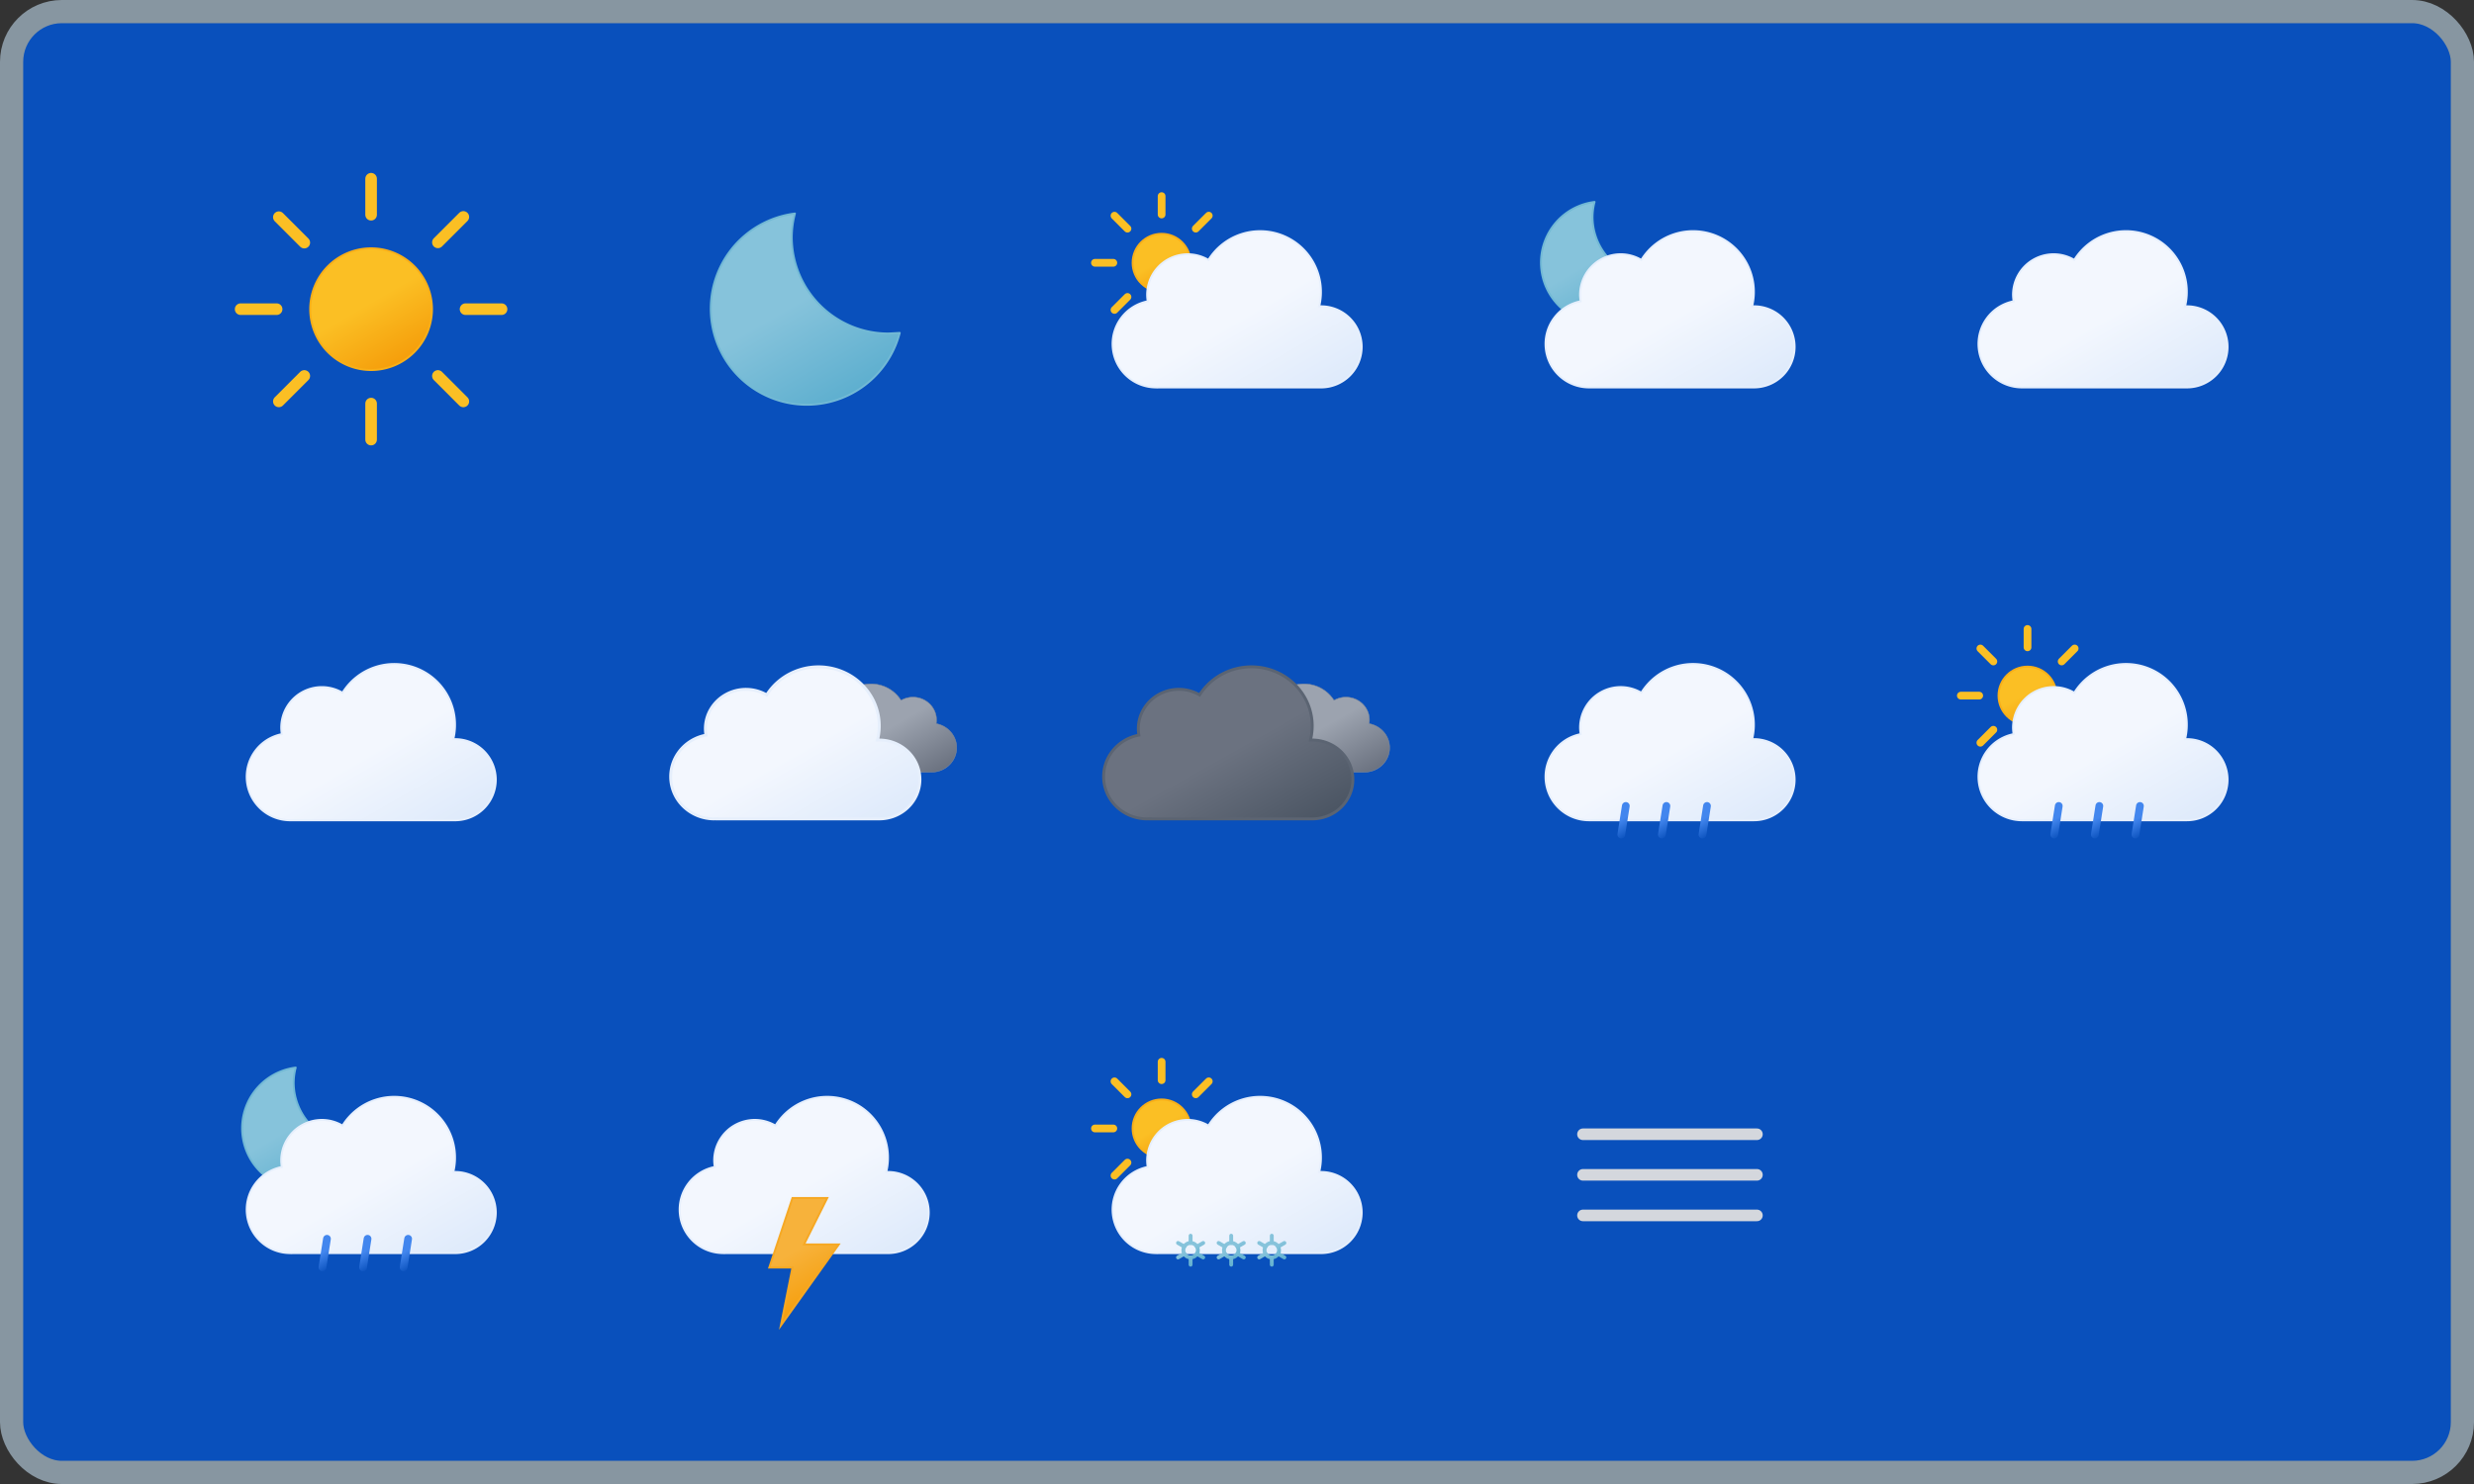 <svg xmlns="http://www.w3.org/2000/svg" xmlns:xlink="http://www.w3.org/1999/xlink" width="160" height="96" fill="none"><rect width="100%" height="100%" fill="#333333" stroke="none"/><style><![CDATA[.B{stroke-miterlimit:10}.C{stroke-linecap:round}.D{stroke-width:.125}.E{stroke:#e6effc}.F{stroke-width:.5}.G{fill:#fff}.H{stroke:#f8af18}.I{stroke:#fbbf24}.J{stroke:#72b9d5}.K{stroke-linejoin:round}.L{stroke-width:.031}.M{stroke-width:.188}]]></style><rect x=".75" y=".75" width="158.5" height="94.5" rx="3.25" fill="#0950bc"/><g class="B"><path d="M24 23.938A3.94 3.94 0 0 0 27.938 20 3.94 3.94 0 0 0 24 16.063 3.94 3.94 0 0 0 20.063 20 3.94 3.94 0 0 0 24 23.938z" fill="url(#A)" class="D H"/><path d="M24 13.891v-2.329m0 16.875v-2.329m4.32-10.429l1.646-1.646M18.034 25.966l1.646-1.646m0-8.625l-1.646-1.646m11.932 11.918L28.32 24.32M17.891 20h-2.329m16.875 0h-2.329" stroke-width=".75" class="C I"/></g><g class="D"><path d="M57.498 21.575c-.821.006-1.635-.15-2.395-.459a6.25 6.25 0 0 1-3.406-3.359c-.319-.756-.486-1.568-.492-2.389a6.11 6.11 0 0 1 .206-1.556 6.21 6.21 0 0 0-5.038 3.954 6.21 6.21 0 0 0 1.136 6.303 6.21 6.21 0 0 0 6.102 1.947 6.21 6.21 0 0 0 4.577-4.48l-.69.037z" fill="url(#B)" class="J K"/><path d="M75.125 18.875c1.035 0 1.875-.84 1.875-1.875s-.84-1.875-1.875-1.875-1.875.839-1.875 1.875.84 1.875 1.875 1.875z" fill="url(#C)" class="B H"/></g><path d="M75.125 13.876v-1.189m0 8.625v-1.189m2.209-5.332l.84-.84m-6.097 6.098l.84-.84m0-4.417l-.84-.84m6.097 6.098l-.84-.84M70.813 17h1.189m7.436 0h-1.189" class="B C F I"/><g class="D"><path d="M85.438 19.813h-.12c.221-.909.11-1.867-.312-2.702s-1.128-1.492-1.991-1.853-1.827-.403-2.718-.118-1.651.879-2.144 1.674c-.398-.236-.851-.363-1.314-.367s-.918.114-1.321.342-.737.559-.971.959-.357.854-.359 1.316a2.71 2.71 0 0 0 .037.427 2.81 2.81 0 0 0-2.259 3.024c.065.695.387 1.34.901 1.811s1.186.734 1.883.738c.063.004.125.004.188 0h10.5c.696 0 1.364-.277 1.856-.769s.769-1.16.769-1.856-.276-1.364-.769-1.856-1.16-.769-1.856-.769z" fill="url(#D)" class="B E"/><path d="M106.999 18.005c-.523.004-1.041-.096-1.525-.293a3.98 3.98 0 0 1-1.296-.854c-.372-.367-.668-.804-.871-1.285s-.31-.998-.313-1.521c.001-.334.045-.667.131-.99a3.95 3.95 0 0 0-3.207 2.517 3.95 3.95 0 0 0 .723 4.012c.473.54 1.085.941 1.769 1.159s1.416.246 2.114.08a3.95 3.95 0 0 0 2.913-2.852 4.3 4.3 0 0 1-.438.026z" fill="url(#E)" class="J K"/><g class="B E"><path d="M113.437 19.813h-.12a3.93 3.93 0 0 0-2.303-4.556c-.863-.361-1.827-.403-2.718-.118s-1.652.879-2.145 1.674c-.398-.236-.851-.363-1.314-.367s-.918.114-1.32.342a2.62 2.62 0 0 0-.971.959c-.233.399-.357.854-.359 1.316.002.143.014.286.038.427a2.81 2.81 0 0 0-2.259 3.024 2.81 2.81 0 0 0 2.784 2.549c.062.004.125.004.187 0h10.5c.697 0 1.364-.277 1.857-.769s.768-1.16.768-1.856-.276-1.364-.768-1.856-1.16-.769-1.857-.769z" fill="url(#F)"/><path d="M141.437 19.813h-.12a3.93 3.93 0 0 0-2.303-4.556c-.863-.361-1.827-.403-2.718-.118s-1.652.879-2.145 1.674c-.398-.236-.851-.363-1.314-.367s-.918.114-1.32.342a2.62 2.62 0 0 0-.971.959c-.233.399-.357.854-.359 1.316.002.143.014.286.038.427a2.81 2.81 0 0 0-1.712 1.077c-.418.559-.613 1.253-.547 1.947a2.81 2.81 0 0 0 2.784 2.549c.062.004.125.004.187 0h10.5c.697 0 1.364-.277 1.857-.769s.768-1.16.768-1.856-.276-1.364-.768-1.856-1.16-.769-1.857-.769z" fill="url(#G)"/><path d="M29.438 47.813h-.12c.221-.909.11-1.867-.312-2.702s-1.128-1.492-1.991-1.853-1.827-.403-2.718-.118-1.651.879-2.145 1.674c-.398-.236-.851-.363-1.314-.367s-.918.114-1.321.342-.737.559-.971.959-.357.854-.358 1.316a2.7 2.7 0 0 0 .038.428 2.81 2.81 0 0 0-1.712 1.077c-.418.559-.612 1.253-.547 1.947s.387 1.34.901 1.811 1.186.734 1.883.738c.062.004.125.004.188 0h10.5c.696 0 1.364-.277 1.856-.769s.769-1.16.769-1.856-.277-1.364-.769-1.856-1.16-.769-1.856-.769z" fill="url(#H)"/></g></g><g clip-path="url(#l)" class="B"><g clip-path="url(#m)" class="L"><path d="M52.532 48.473c0 .392.16.768.445 1.045.141.137.309.246.493.32a1.56 1.56 0 0 0 .582.112h6.082v-.006c.036 0 .072.006.108.006.406 0 .797-.147 1.097-.412s.487-.63.525-1.022a1.55 1.55 0 0 0-.32-1.099c-.244-.315-.6-.53-.998-.604.047-.277.012-.562-.102-.82s-.301-.48-.54-.638a1.55 1.55 0 0 0-.808-.256c-.289-.009-.575.063-.823.206-.283-.453-.724-.792-1.243-.956a2.34 2.34 0 0 0-1.584.064c-.503.205-.913.579-1.157 1.053s-.303 1.018-.169 1.531c-.023 0-.047-.003-.068-.003a1.56 1.56 0 0 0-.582.112c-.184.074-.352.183-.493.32-.285.277-.445.653-.445 1.045z" fill="url(#I)" stroke="#848b98"/></g><g clip-path="url(#n)" class="E M"><path d="M56.868 47.873l-.119.006c.226-.885.119-1.819-.301-2.634a3.89 3.89 0 0 0-1.992-1.81 4.04 4.04 0 0 0-2.725-.115c-.893.279-1.655.859-2.147 1.635a2.68 2.68 0 0 0-2.64-.028c-.403.223-.738.545-.971.935a2.49 2.49 0 0 0-.355 1.283c.001.139.014.277.038.413-.687.128-1.3.501-1.719 1.044s-.616 1.219-.55 1.896.388 1.305.905 1.762a2.86 2.86 0 0 0 1.889.714l.188-.009v.009h10.5c.696 0 1.364-.269 1.856-.747s.769-1.127.769-1.803-.277-1.325-.769-1.803-1.16-.747-1.856-.747z" fill="url(#J)"/></g></g><g clip-path="url(#o)" class="B"><g clip-path="url(#p)" class="L"><path d="M80.532 48.473c0 .392.16.768.445 1.045.141.137.309.246.493.32a1.56 1.56 0 0 0 .582.112h6.082v-.006c.036 0 .072.006.108.006.406 0 .797-.147 1.097-.412s.487-.63.525-1.022a1.55 1.55 0 0 0-.32-1.099c-.244-.315-.6-.53-.998-.604.047-.277.012-.562-.102-.82s-.301-.48-.54-.638a1.55 1.55 0 0 0-.808-.256c-.289-.009-.575.063-.823.206-.283-.453-.725-.792-1.243-.956a2.34 2.34 0 0 0-1.584.064c-.503.205-.913.579-1.157 1.053s-.303 1.018-.169 1.531c-.023 0-.047-.003-.068-.003a1.56 1.56 0 0 0-.582.112c-.184.074-.352.183-.493.32-.285.277-.445.653-.445 1.045z" fill="url(#K)" stroke="#848b98"/></g><g clip-path="url(#q)" class="M"><path d="M84.868 47.873l-.119.006c.226-.885.119-1.819-.302-2.634a3.89 3.89 0 0 0-1.992-1.81 4.04 4.04 0 0 0-2.725-.115c-.893.279-1.655.859-2.147 1.635a2.68 2.68 0 0 0-2.64-.028c-.403.223-.738.545-.971.935a2.49 2.49 0 0 0-.354 1.283c.001.139.013.277.037.413-.687.128-1.299.501-1.719 1.044s-.616 1.219-.55 1.896.388 1.305.905 1.762a2.86 2.86 0 0 0 1.889.714l.188-.009v.009h10.5c.696 0 1.364-.269 1.856-.747s.769-1.127.769-1.803-.277-1.325-.769-1.803-1.16-.747-1.856-.747z" fill="url(#L)" stroke="#5b6472"/></g></g><g class="B"><path d="M113.437 47.813h-.12a3.93 3.93 0 0 0-2.303-4.556c-.863-.361-1.827-.403-2.718-.118s-1.652.879-2.145 1.674c-.398-.236-.851-.363-1.314-.367s-.918.114-1.32.342a2.62 2.62 0 0 0-.971.959c-.233.399-.357.854-.359 1.316.002.143.014.286.038.428a2.81 2.81 0 0 0-2.259 3.024 2.81 2.81 0 0 0 2.784 2.549c.062.004.125.004.187 0h10.5c.697 0 1.364-.277 1.857-.769s.768-1.16.768-1.856-.276-1.364-.768-1.856-1.16-.769-1.857-.769z" fill="url(#M)" class="D E"/><g class="C F"><path d="M105.146 52.136L104.854 53.989" stroke="url(#N)"/><path d="M107.771 52.136L107.479 53.989" stroke="url(#O)"/><path d="M110.396 52.136L110.104 53.989" stroke="url(#P)"/></g><path d="M131.125 46.875c1.036 0 1.875-.84 1.875-1.875s-.839-1.875-1.875-1.875-1.875.84-1.875 1.875.839 1.875 1.875 1.875z" fill="url(#Q)" class="D H"/><path d="M131.125 41.876v-1.189m0 8.625v-1.189m2.209-5.333l.84-.84m-6.098 6.098l.84-.84m0-4.417l-.84-.84m6.098 6.098l-.84-.84M126.812 45h1.189m7.437 0h-1.189" class="C F I"/><path d="M141.437 47.813h-.12a3.93 3.93 0 0 0-2.303-4.556c-.863-.361-1.827-.403-2.718-.118s-1.652.879-2.145 1.674c-.398-.236-.851-.363-1.314-.367s-.918.114-1.32.342a2.62 2.62 0 0 0-.971.959c-.233.399-.357.854-.359 1.316.002.143.014.286.038.428a2.81 2.81 0 0 0-1.712 1.077c-.418.559-.613 1.253-.547 1.947a2.81 2.81 0 0 0 2.784 2.549c.062.004.125.004.187 0h10.5c.697 0 1.364-.277 1.857-.769s.768-1.16.768-1.856-.276-1.364-.768-1.856-1.16-.769-1.857-.769z" fill="url(#R)" class="D E"/><g class="C F"><path d="M133.146 52.136L132.854 53.989" stroke="url(#S)"/><path d="M135.771 52.136L135.479 53.989" stroke="url(#T)"/><path d="M138.396 52.136L138.104 53.989" stroke="url(#U)"/></g></g><g class="D"><path d="M22.999 74.005c-.523.004-1.04-.096-1.525-.293a3.98 3.98 0 0 1-2.168-2.139 3.98 3.98 0 0 1-.313-1.521 3.94 3.94 0 0 1 .131-.99c-.713.088-1.388.37-1.953.813a3.95 3.95 0 0 0-1.45 3.81 3.95 3.95 0 0 0 2.688 3.065 3.95 3.95 0 0 0 3.967-.941c.513-.502.88-1.135 1.061-1.83a4.32 4.32 0 0 1-.439.026z" fill="url(#V)" class="J K"/><path d="M29.438 75.813h-.12c.221-.909.11-1.868-.312-2.702s-1.128-1.492-1.991-1.853-1.827-.403-2.718-.118-1.651.879-2.145 1.674c-.398-.236-.851-.363-1.314-.367s-.918.114-1.321.342-.737.559-.971.959-.357.854-.358 1.316a2.7 2.7 0 0 0 .038.427 2.81 2.81 0 0 0-1.712 1.077c-.418.559-.612 1.253-.547 1.947s.387 1.34.901 1.811 1.186.734 1.883.738c.062.004.125.004.188 0h10.5c.696 0 1.364-.277 1.856-.769s.769-1.16.769-1.856-.277-1.364-.769-1.856-1.16-.769-1.856-.769z" fill="url(#W)" class="B E"/></g><g class="C F B"><path d="M21.146 80.136L20.854 81.989" stroke="url(#X)"/><path d="M23.771 80.136L23.479 81.989" stroke="url(#Y)"/><path d="M26.396 80.136L26.104 81.989" stroke="url(#Z)"/></g><g class="D B"><path d="M57.438 75.813h-.12c.221-.909.11-1.868-.312-2.702s-1.128-1.492-1.991-1.853-1.827-.403-2.718-.118-1.651.879-2.145 1.674c-.398-.236-.851-.363-1.314-.367s-.918.114-1.321.342-.737.559-.971.959-.357.854-.358 1.316a2.71 2.71 0 0 0 .038.427 2.81 2.81 0 0 0-2.259 3.024c.065.694.387 1.34.901 1.811s1.186.734 1.883.738c.063.004.125.004.188 0h10.5c.696 0 1.364-.277 1.856-.769s.769-1.16.769-1.856-.276-1.364-.769-1.856-1.16-.769-1.856-.769z" fill="url(#a)" class="E"/><path d="M51.25 77.5l-1.5 4.5h1.5l-.75 3.75 3.75-5.25H52l1.5-3h-2.25z" fill="url(#b)" stroke="#f6a823"/><path d="M75.125 74.875c1.035 0 1.875-.84 1.875-1.875s-.84-1.875-1.875-1.875-1.875.84-1.875 1.875.84 1.875 1.875 1.875z" fill="url(#c)" class="H"/></g><path d="M75.125 69.876v-1.189m0 8.625v-1.189m2.209-5.332l.84-.84m-6.097 6.098l.84-.84m0-4.417l-.84-.84m6.097 6.098l-.84-.84M70.813 73h1.189m7.436 0h-1.189" class="B C F I"/><path d="M85.438 75.813h-.12c.221-.909.11-1.868-.312-2.702s-1.128-1.492-1.991-1.853-1.827-.403-2.718-.118-1.651.879-2.144 1.674c-.398-.236-.851-.363-1.314-.367s-.918.114-1.321.342-.737.559-.971.959-.357.854-.359 1.316a2.7 2.7 0 0 0 .037.427 2.81 2.81 0 0 0-1.712 1.077c-.418.559-.613 1.253-.547 1.947s.387 1.34.901 1.811 1.186.734 1.883.738c.062.004.125.004.188 0h10.5c.696 0 1.364-.277 1.856-.769s.769-1.16.769-1.856-.277-1.364-.769-1.856-1.16-.769-1.856-.769z" fill="url(#d)" class="B D E"/><g stroke-width=".25" class="B"><path d="M79.625 81.344C79.884 81.344 80.094 81.134 80.094 80.875C80.094 80.616 79.884 80.406 79.625 80.406C79.366 80.406 79.156 80.616 79.156 80.875C79.156 81.134 79.366 81.344 79.625 81.344Z" stroke="url(#e)"/><path d="M80.439 81.344L80.03 81.108M79.22 80.642L78.811 80.406M79.625 79.938V80.406M79.625 81.812V81.344M79.22 81.108L78.811 81.344M80.439 80.406L80.03 80.642" stroke="url(#f)" class="C"/><path d="M77 81.344C77.259 81.344 77.469 81.134 77.469 80.875C77.469 80.616 77.259 80.406 77 80.406C76.741 80.406 76.531 80.616 76.531 80.875C76.531 81.134 76.741 81.344 77 81.344Z" stroke="url(#g)"/><path d="M77.814 81.344L77.405 81.108M76.595 80.642L76.186 80.406M77 79.938V80.406M77 81.812V81.344M76.595 81.108L76.186 81.344M77.814 80.406L77.405 80.642" stroke="url(#h)" class="C"/><path d="M82.25 81.344C82.509 81.344 82.719 81.134 82.719 80.875C82.719 80.616 82.509 80.406 82.25 80.406C81.991 80.406 81.781 80.616 81.781 80.875C81.781 81.134 81.991 81.344 82.25 81.344Z" stroke="url(#i)"/><path d="M83.064 81.344L82.655 81.108M81.845 80.642L81.436 80.406M82.25 79.938V80.406M82.25 81.812V81.344M81.845 81.108L81.436 81.344M83.064 80.406L82.655 80.642" stroke="url(#j)" class="C"/></g><g stroke-width=".75" class="B C"><path d="M102.375 73.375H113.625" stroke="url(#k)"/><path d="M102.375 76H113.625" stroke="url(#k)"/><path d="M102.375 78.625H113.625" stroke="url(#k)"/></g><rect x=".75" y=".75" width="158.5" height="94.5" rx="3.25" stroke="#8796a1" stroke-width="1.5"/><defs><linearGradient id="A" x1="22.031" y1="16.591" x2="25.969" y2="23.409" xlink:href="#r"><stop stop-color="#fbbf24"/><stop offset=".45" stop-color="#fbbf24"/><stop offset="1" stop-color="#f59e0b"/></linearGradient><linearGradient id="B" x1="48.22" y1="15.031" x2="54.445" y2="25.82" xlink:href="#r"><stop stop-color="#86c3db"/><stop offset=".45" stop-color="#86c3db"/><stop offset="1" stop-color="#5eafcf"/></linearGradient><linearGradient id="C" x1="74.188" y1="15.376" x2="76.063" y2="18.624" xlink:href="#r"><stop stop-color="#fbbf24"/><stop offset=".45" stop-color="#fbbf24"/><stop offset="1" stop-color="#f59e0b"/></linearGradient><linearGradient id="D" x1="76.46" y1="16.235" x2="82.7" y2="27.05" xlink:href="#r"><stop stop-color="#f3f7fe"/><stop offset=".45" stop-color="#f3f7fe"/><stop offset="1" stop-color="#deeafb"/></linearGradient><linearGradient id="E" x1="101.092" y1="13.839" x2="105.056" y2="20.701" xlink:href="#r"><stop stop-color="#86c3db"/><stop offset=".45" stop-color="#86c3db"/><stop offset="1" stop-color="#5eafcf"/></linearGradient><linearGradient id="F" x1="104.46" y1="16.235" x2="110.7" y2="27.05" xlink:href="#r"><stop stop-color="#f3f7fe"/><stop offset=".45" stop-color="#f3f7fe"/><stop offset="1" stop-color="#deeafb"/></linearGradient><linearGradient id="G" x1="132.46" y1="16.235" x2="138.7" y2="27.05" xlink:href="#r"><stop stop-color="#f3f7fe"/><stop offset=".45" stop-color="#f3f7fe"/><stop offset="1" stop-color="#deeafb"/></linearGradient><linearGradient id="H" x1="20.46" y1="44.235" x2="26.7" y2="55.05" xlink:href="#r"><stop stop-color="#f3f7fe"/><stop offset=".45" stop-color="#f3f7fe"/><stop offset="1" stop-color="#deeafb"/></linearGradient><linearGradient id="I" x1="54.98" y1="44.668" x2="58.598" y2="51.118" xlink:href="#r"><stop stop-color="#9ca3af"/><stop offset=".45" stop-color="#9ca3af"/><stop offset="1" stop-color="#6b7280"/></linearGradient><linearGradient id="J" x1="47.889" y1="44.397" x2="53.865" y2="55.053" xlink:href="#r"><stop stop-color="#f3f7fe"/><stop offset=".45" stop-color="#f3f7fe"/><stop offset="1" stop-color="#deeafb"/></linearGradient><linearGradient id="K" x1="82.98" y1="44.668" x2="86.598" y2="51.118" xlink:href="#r"><stop stop-color="#9ca3af"/><stop offset=".45" stop-color="#9ca3af"/><stop offset="1" stop-color="#6b7280"/></linearGradient><linearGradient id="L" x1="75.889" y1="44.397" x2="81.865" y2="55.053" xlink:href="#r"><stop stop-color="#6b7280"/><stop offset=".45" stop-color="#6b7280"/><stop offset="1" stop-color="#4b5563"/></linearGradient><linearGradient id="M" x1="104.46" y1="44.235" x2="110.7" y2="55.05" xlink:href="#r"><stop stop-color="#f3f7fe"/><stop offset=".45" stop-color="#f3f7fe"/><stop offset="1" stop-color="#deeafb"/></linearGradient><linearGradient id="N" x1="104.449" y1="52.106" x2="105.551" y2="54.019" xlink:href="#r"><stop stop-color="#4286ee"/><stop offset=".45" stop-color="#4286ee"/><stop offset="1" stop-color="#0950bc"/></linearGradient><linearGradient id="O" x1="107.074" y1="52.106" x2="108.176" y2="54.019" xlink:href="#r"><stop stop-color="#4286ee"/><stop offset=".45" stop-color="#4286ee"/><stop offset="1" stop-color="#0950bc"/></linearGradient><linearGradient id="P" x1="109.699" y1="52.106" x2="110.801" y2="54.019" xlink:href="#r"><stop stop-color="#4286ee"/><stop offset=".45" stop-color="#4286ee"/><stop offset="1" stop-color="#0950bc"/></linearGradient><linearGradient id="Q" x1="130.188" y1="43.376" x2="132.063" y2="46.624" xlink:href="#r"><stop stop-color="#fbbf24"/><stop offset=".45" stop-color="#fbbf24"/><stop offset="1" stop-color="#f59e0b"/></linearGradient><linearGradient id="R" x1="132.46" y1="44.235" x2="138.7" y2="55.05" xlink:href="#r"><stop stop-color="#f3f7fe"/><stop offset=".45" stop-color="#f3f7fe"/><stop offset="1" stop-color="#deeafb"/></linearGradient><linearGradient id="S" x1="132.449" y1="52.106" x2="133.551" y2="54.019" xlink:href="#r"><stop stop-color="#4286ee"/><stop offset=".45" stop-color="#4286ee"/><stop offset="1" stop-color="#0950bc"/></linearGradient><linearGradient id="T" x1="135.074" y1="52.106" x2="136.176" y2="54.019" xlink:href="#r"><stop stop-color="#4286ee"/><stop offset=".45" stop-color="#4286ee"/><stop offset="1" stop-color="#0950bc"/></linearGradient><linearGradient id="U" x1="137.699" y1="52.106" x2="138.801" y2="54.019" xlink:href="#r"><stop stop-color="#4286ee"/><stop offset=".45" stop-color="#4286ee"/><stop offset="1" stop-color="#0950bc"/></linearGradient><linearGradient id="V" x1="17.093" y1="69.839" x2="21.056" y2="76.701" xlink:href="#r"><stop stop-color="#86c3db"/><stop offset=".45" stop-color="#86c3db"/><stop offset="1" stop-color="#5eafcf"/></linearGradient><linearGradient id="W" x1="20.46" y1="72.235" x2="26.7" y2="83.05" xlink:href="#r"><stop stop-color="#f3f7fe"/><stop offset=".45" stop-color="#f3f7fe"/><stop offset="1" stop-color="#deeafb"/></linearGradient><linearGradient id="X" x1="20.449" y1="80.106" x2="21.551" y2="82.019" xlink:href="#r"><stop stop-color="#4286ee"/><stop offset=".45" stop-color="#4286ee"/><stop offset="1" stop-color="#0950bc"/></linearGradient><linearGradient id="Y" x1="23.074" y1="80.106" x2="24.176" y2="82.019" xlink:href="#r"><stop stop-color="#4286ee"/><stop offset=".45" stop-color="#4286ee"/><stop offset="1" stop-color="#0950bc"/></linearGradient><linearGradient id="Z" x1="25.699" y1="80.106" x2="26.801" y2="82.019" xlink:href="#r"><stop stop-color="#4286ee"/><stop offset=".45" stop-color="#4286ee"/><stop offset="1" stop-color="#0950bc"/></linearGradient><linearGradient id="a" x1="48.46" y1="72.235" x2="54.7" y2="83.05" xlink:href="#r"><stop stop-color="#f3f7fe"/><stop offset=".45" stop-color="#f3f7fe"/><stop offset="1" stop-color="#deeafb"/></linearGradient><linearGradient id="b" x1="50.028" y1="78.205" x2="53.41" y2="84.07" xlink:href="#r"><stop stop-color="#f7b23b"/><stop offset=".45" stop-color="#f7b23b"/><stop offset="1" stop-color="#f59e0b"/></linearGradient><linearGradient id="c" x1="74.188" y1="71.376" x2="76.063" y2="74.624" xlink:href="#r"><stop stop-color="#fbbf24"/><stop offset=".45" stop-color="#fbbf24"/><stop offset="1" stop-color="#f59e0b"/></linearGradient><linearGradient id="d" x1="76.46" y1="72.235" x2="82.7" y2="83.05" xlink:href="#r"><stop stop-color="#f3f7fe"/><stop offset=".45" stop-color="#f3f7fe"/><stop offset="1" stop-color="#deeafb"/></linearGradient><linearGradient id="e" x1="79.295" y1="80.305" x2="79.955" y2="81.445" xlink:href="#r"><stop stop-color="#86c3db"/><stop offset=".45" stop-color="#86c3db"/><stop offset="1" stop-color="#5eafcf"/></linearGradient><linearGradient id="f" x1="79.126" y1="80.009" x2="80.124" y2="81.741" xlink:href="#r"><stop stop-color="#86c3db"/><stop offset=".45" stop-color="#86c3db"/><stop offset="1" stop-color="#5eafcf"/></linearGradient><linearGradient id="g" x1="76.67" y1="80.305" x2="77.33" y2="81.445" xlink:href="#r"><stop stop-color="#86c3db"/><stop offset=".45" stop-color="#86c3db"/><stop offset="1" stop-color="#5eafcf"/></linearGradient><linearGradient id="h" x1="76.501" y1="80.009" x2="77.499" y2="81.741" xlink:href="#r"><stop stop-color="#86c3db"/><stop offset=".45" stop-color="#86c3db"/><stop offset="1" stop-color="#5eafcf"/></linearGradient><linearGradient id="i" x1="81.92" y1="80.305" x2="82.58" y2="81.445" xlink:href="#r"><stop stop-color="#86c3db"/><stop offset=".45" stop-color="#86c3db"/><stop offset="1" stop-color="#5eafcf"/></linearGradient><linearGradient id="j" x1="81.751" y1="80.009" x2="82.749" y2="81.741" xlink:href="#r"><stop stop-color="#86c3db"/><stop offset=".45" stop-color="#86c3db"/><stop offset="1" stop-color="#5eafcf"/></linearGradient><linearGradient id="k" x1="-nan" y1="-nan" x2="-nan" y2="-nan" xlink:href="#r"><stop stop-color="#d4d7dd"/><stop offset=".45" stop-color="#d4d7dd"/><stop offset="1" stop-color="#bec1c6"/></linearGradient><clipPath id="l"><path transform="translate(43.227 43)" d="M0 0h18.656v10.11H0z" class="G"/></clipPath><clipPath id="m"><path transform="translate(52.508 44.23)" d="M0 0h9.387v5.744H0z" class="G"/></clipPath><clipPath id="n"><path transform="translate(43.227 43)" d="M0 0h16.406v10.11H0z" class="G"/></clipPath><clipPath id="o"><path transform="translate(71.227 43)" d="M0 0h18.656v10.11H0z" class="G"/></clipPath><clipPath id="p"><path transform="translate(80.508 44.23)" d="M0 0h9.387v5.744H0z" class="G"/></clipPath><clipPath id="q"><path transform="translate(71.227 43)" d="M0 0h16.406v10.11H0z" class="G"/></clipPath><linearGradient id="r" gradientUnits="userSpaceOnUse"/></defs></svg>